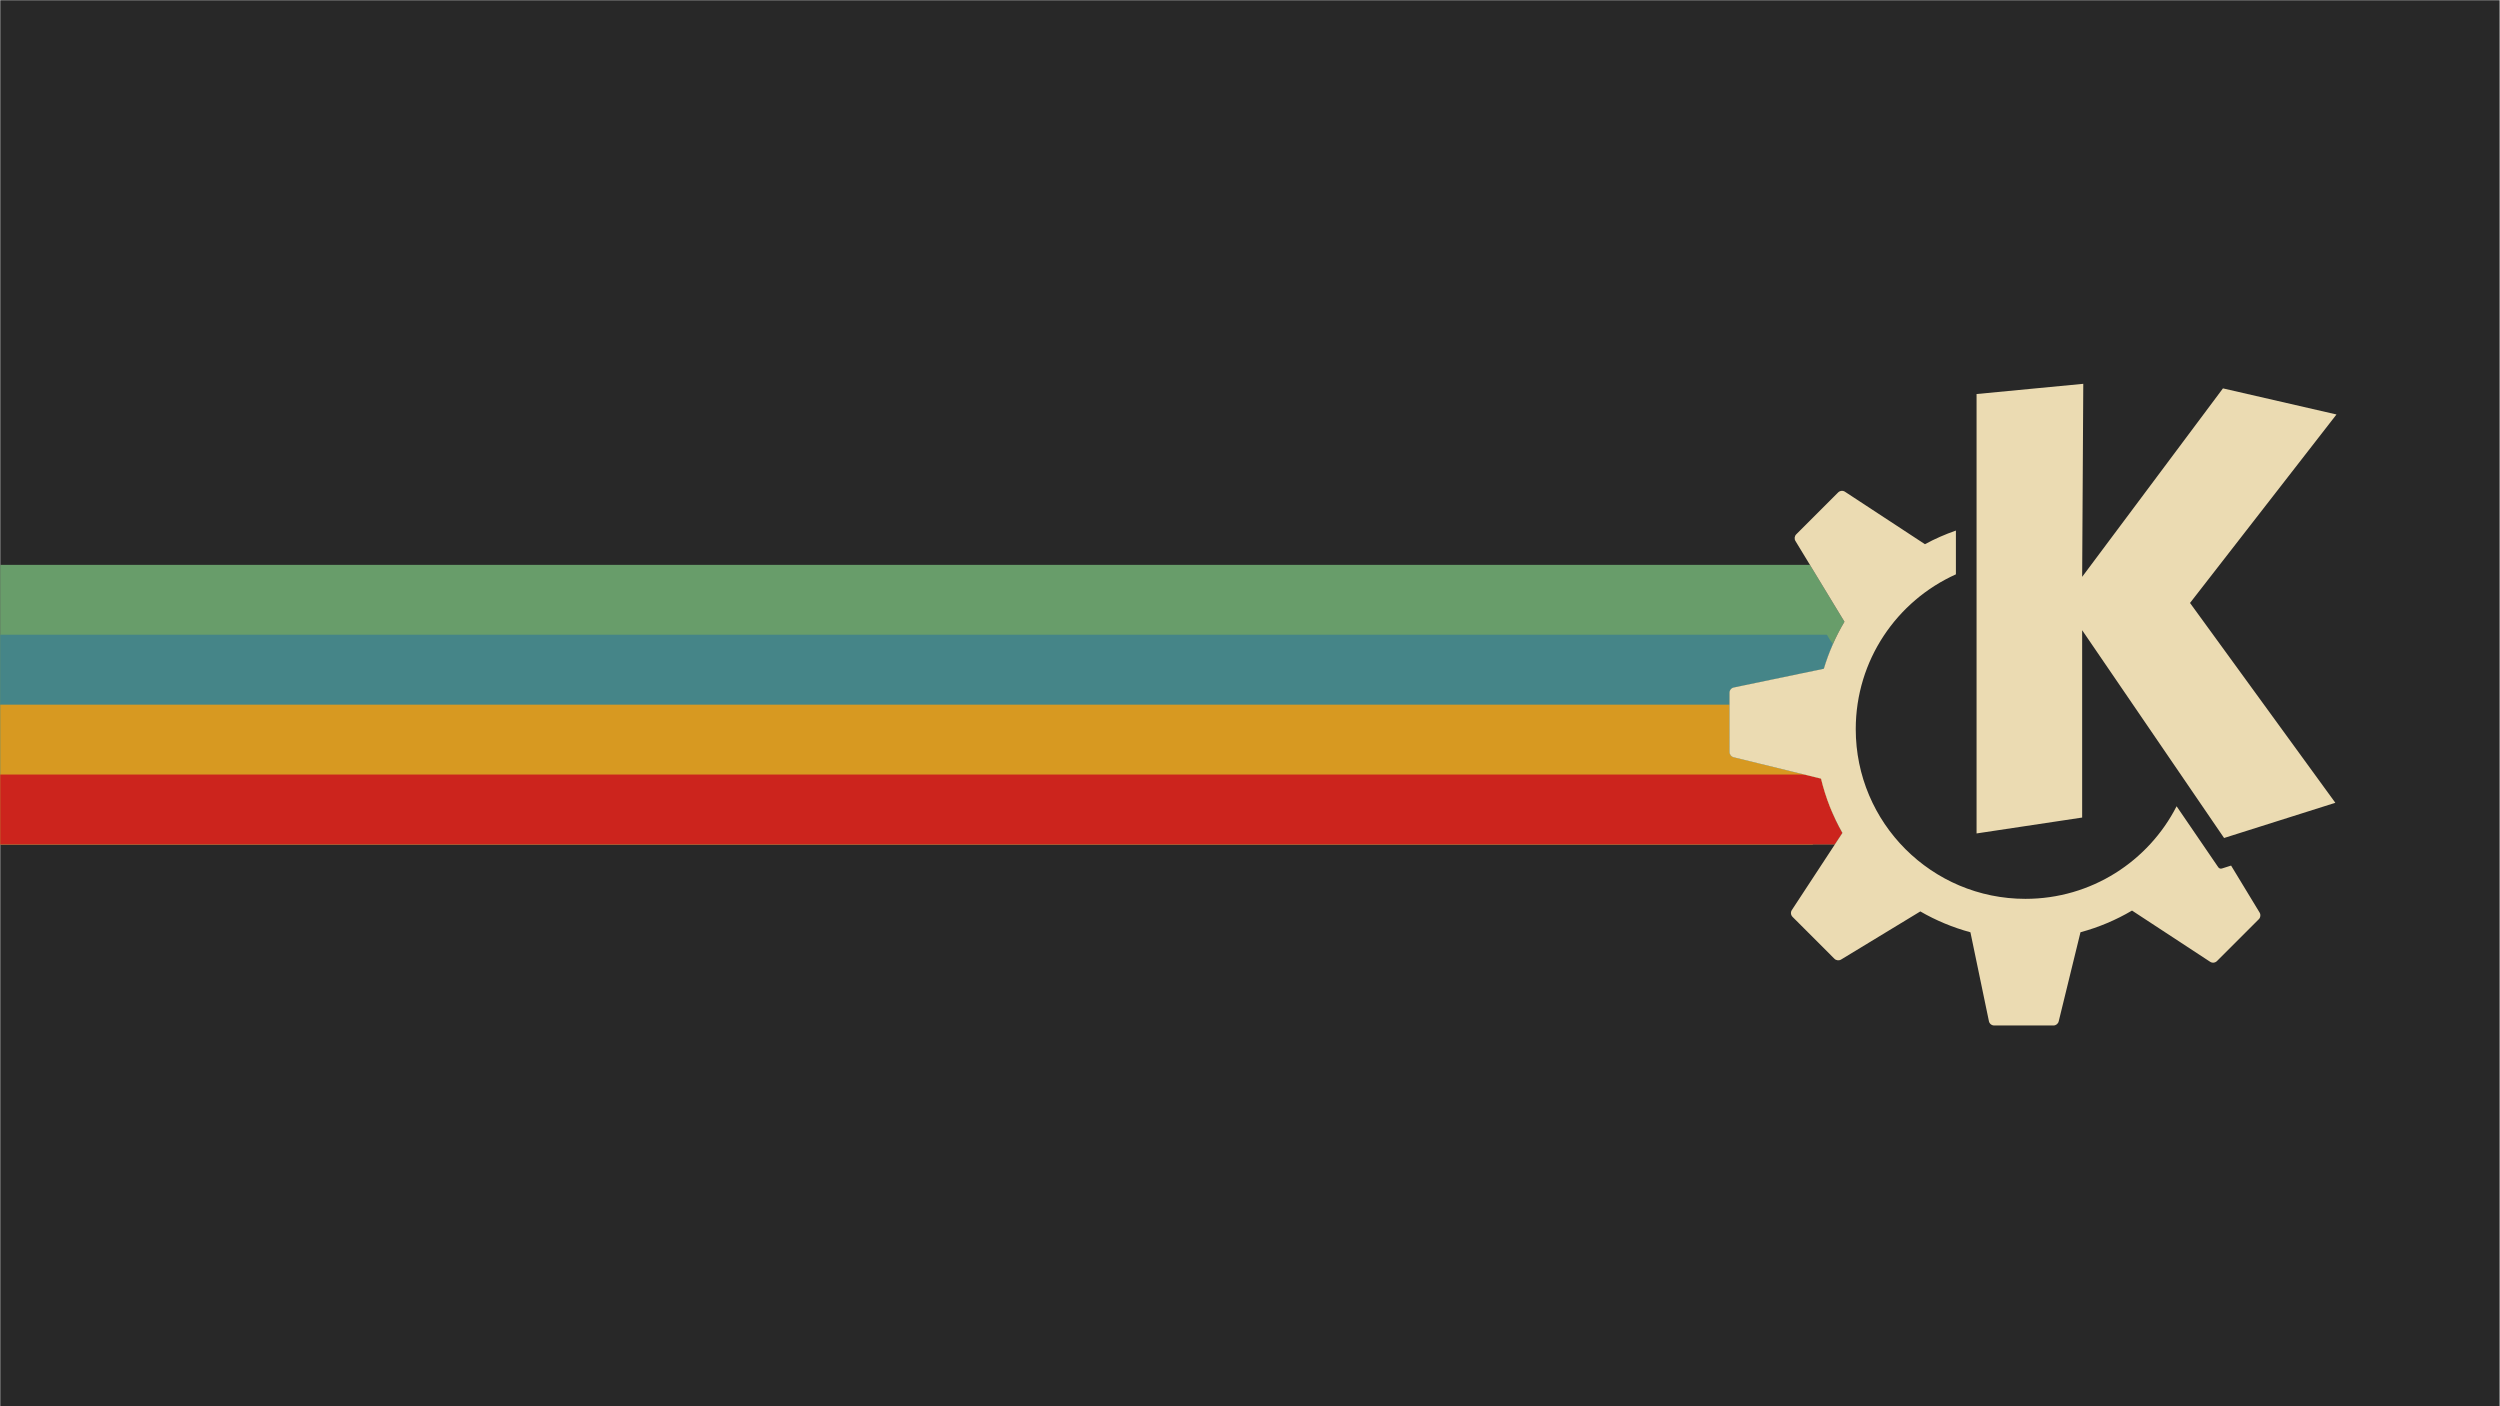<?xml version="1.0" encoding="UTF-8" standalone="no"?>
<svg
   xmlns:dc="http://purl.org/dc/elements/1.1/"
   xmlns:cc="http://creativecommons.org/ns#"
   xmlns:rdf="http://www.w3.org/1999/02/22-rdf-syntax-ns#"
   xmlns:svg="http://www.w3.org/2000/svg"
   xmlns="http://www.w3.org/2000/svg"
   xmlns:xlink="http://www.w3.org/1999/xlink"
   xmlns:sodipodi="http://sodipodi.sourceforge.net/DTD/sodipodi-0.dtd"
   xmlns:inkscape="http://www.inkscape.org/namespaces/inkscape"
   version="1.1"
   id="svg5033"
   xml:space="preserve"
   width="1920"
   height="1080"
   viewBox="0 0 1920 1080"
   sodipodi:docname="gruvbox-dark-kde-scalable.svg"
   inkscape:version="1.0.1 (3bc2e813f5, 2020-09-07)"
   inkscape:export-filename="/home/fjall/1577101987penguin-silhouette-3-freesvg.org.png"
   inkscape:export-xdpi="96"
   inkscape:export-ydpi="96"><defs
     id="defs5037"><marker
       style="overflow:visible"
       id="Arrow1Lstart"
       refX="0"
       refY="0"
       orient="auto"
       inkscape:stockid="Arrow1Lstart"
       inkscape:isstock="true"><path
         transform="matrix(0.8,0,0,0.8,10,0)"
         style="fill:#c53d3d;fill-opacity:0.795;fill-rule:evenodd;stroke:none;stroke-width:1pt;stroke-opacity:1"
         d="M 0,0 5,-5 -12.5,0 5,5 Z"
         id="path2155" /></marker><clipPath
       clipPathUnits="userSpaceOnUse"
       id="clipPath5049"><path
         d="M 0,600 H 600 V 0 H 0 Z"
         id="path5047"
         inkscape:connector-curvature="0" /></clipPath><marker
       style="overflow:visible"
       id="Arrow1Lstart-53"
       refX="0"
       refY="0"
       orient="auto"
       inkscape:stockid="Arrow1Lstart"
       inkscape:isstock="true"><path
         transform="matrix(0.8,0,0,0.8,10,0)"
         style="fill:#c53d3d;fill-opacity:0.795;fill-rule:evenodd;stroke:none;stroke-width:1pt;stroke-opacity:1"
         d="M 0,0 5,-5 -12.5,0 5,5 Z"
         id="path2155-5" /></marker><clipPath
       clipPathUnits="userSpaceOnUse"
       id="clipPath5049-6"><path
         d="M 0,600 H 600 V 0 H 0 Z"
         id="path5047-2"
         inkscape:connector-curvature="0" /></clipPath><marker
       style="overflow:visible"
       id="Arrow1Lstart-5"
       refX="0"
       refY="0"
       orient="auto"
       inkscape:stockid="Arrow1Lstart"
       inkscape:isstock="true"><path
         transform="matrix(0.8,0,0,0.8,10,0)"
         style="fill:#c53d3d;fill-opacity:0.795;fill-rule:evenodd;stroke:none;stroke-width:1pt;stroke-opacity:1"
         d="M 0,0 5,-5 -12.5,0 5,5 Z"
         id="path2155-3" /></marker><clipPath
       clipPathUnits="userSpaceOnUse"
       id="clipPath5049-5"><path
         d="M 0,600 H 600 V 0 H 0 Z"
         id="path5047-6"
         inkscape:connector-curvature="0" /></clipPath><marker
       style="overflow:visible"
       id="Arrow1Lstart-3"
       refX="0"
       refY="0"
       orient="auto"
       inkscape:stockid="Arrow1Lstart"
       inkscape:isstock="true"><path
         transform="matrix(0.8,0,0,0.8,10,0)"
         style="fill:#c53d3d;fill-opacity:0.795;fill-rule:evenodd;stroke:none;stroke-width:1pt;stroke-opacity:1"
         d="M 0,0 5,-5 -12.5,0 5,5 Z"
         id="path2155-56" /></marker><clipPath
       clipPathUnits="userSpaceOnUse"
       id="clipPath5049-2"><path
         d="M 0,600 H 600 V 0 H 0 Z"
         id="path5047-91"
         inkscape:connector-curvature="0" /></clipPath><marker
       style="overflow:visible"
       id="Arrow1Lstart-5-2"
       refX="0"
       refY="0"
       orient="auto"
       inkscape:stockid="Arrow1Lstart"
       inkscape:isstock="true"><path
         transform="matrix(0.8,0,0,0.8,10,0)"
         style="fill:#c53d3d;fill-opacity:0.795;fill-rule:evenodd;stroke:none;stroke-width:1pt;stroke-opacity:1"
         d="M 0,0 5,-5 -12.5,0 5,5 Z"
         id="path2155-3-7" /></marker><clipPath
       clipPathUnits="userSpaceOnUse"
       id="clipPath5049-5-0"><path
         d="M 0,600 H 600 V 0 H 0 Z"
         id="path5047-6-9"
         inkscape:connector-curvature="0" /></clipPath><marker
       style="overflow:visible"
       id="Arrow1Lstart-1"
       refX="0"
       refY="0"
       orient="auto"
       inkscape:stockid="Arrow1Lstart"
       inkscape:isstock="true"><path
         transform="matrix(0.8,0,0,0.8,10,0)"
         style="fill:#c53d3d;fill-opacity:0.795;fill-rule:evenodd;stroke:none;stroke-width:1pt;stroke-opacity:1"
         d="M 0,0 5,-5 -12.5,0 5,5 Z"
         id="path2155-8" /></marker><clipPath
       clipPathUnits="userSpaceOnUse"
       id="clipPath5049-7"><path
         d="M 0,600 H 600 V 0 H 0 Z"
         id="path5047-9"
         inkscape:connector-curvature="0" /></clipPath><linearGradient
       x1="112.499"
       y1="6.137"
       x2="112.499"
       y2="129.347"
       id="path1082_2_"
       gradientUnits="userSpaceOnUse"
       gradientTransform="translate(287,-83)"><stop
         id="stop193"
         style="stop-color:#ffffff;stop-opacity:0"
         offset="0" /><stop
         id="stop195"
         style="stop-color:#ffffff;stop-opacity:0.275"
         offset="1" /><midPointStop
         offset="0"
         style="stop-color:#FFFFFF"
         id="midPointStop197" /><midPointStop
         offset="0.5"
         style="stop-color:#FFFFFF"
         id="midPointStop199" /><midPointStop
         offset="1"
         style="stop-color:#000000"
         id="midPointStop201" /></linearGradient><linearGradient
       x1="541.335"
       y1="104.507"
       x2="606.912"
       y2="303.14"
       id="linearGradient2544"
       xlink:href="#path1082_2_"
       gradientUnits="userSpaceOnUse"
       gradientTransform="matrix(-0.394,0,0,0.394,357.52,122.002)" /><linearGradient
       id="linearGradient3388"><stop
         id="stop3390"
         style="stop-color:#000000;stop-opacity:0"
         offset="0" /><stop
         id="stop3392"
         style="stop-color:#000000;stop-opacity:0.371"
         offset="1" /></linearGradient><linearGradient
       x1="490.723"
       y1="237.724"
       x2="490.723"
       y2="183.964"
       id="linearGradient4416"
       xlink:href="#linearGradient3388"
       gradientUnits="userSpaceOnUse"
       gradientTransform="matrix(0.749,0,0,0.749,-35.46,91.441)" /></defs><sodipodi:namedview
     pagecolor="#ffffff"
     bordercolor="#666666"
     borderopacity="1"
     objecttolerance="10"
     gridtolerance="10"
     guidetolerance="10"
     inkscape:pageopacity="0"
     inkscape:pageshadow="2"
     inkscape:window-width="1920"
     inkscape:window-height="1052"
     id="namedview5035"
     showgrid="false"
     inkscape:zoom="0.54527693"
     inkscape:cx="751.10116"
     inkscape:cy="593.6237"
     inkscape:window-x="0"
     inkscape:window-y="28"
     inkscape:window-maximized="1"
     inkscape:current-layer="g5041"
     inkscape:document-rotation="0"
     inkscape:snap-global="true"
     showguides="true"
     inkscape:guide-bbox="true"
     fit-margin-top="0"
     fit-margin-left="0"
     fit-margin-right="0"
     fit-margin-bottom="0"
     inkscape:snap-bbox="false"
     inkscape:bbox-paths="false"
     inkscape:object-paths="true"><inkscape:grid
       type="xygrid"
       id="grid997"
       originx="762.725"
       originy="-128.563" /></sodipodi:namedview><g
     id="g5041"
     inkscape:groupmode="layer"
     inkscape:label="penguin-clipart-publicdomainvectors.org"
     transform="matrix(1.333,0,0,-1.333,762.725,671.437)"><g
       id="g956"
       transform="translate(46.384,0.711)" /><g
       id="g944"
       transform="translate(96.726,0.711)" /><g
       id="g2750"><rect
         style="fill:#282828;fill-opacity:1;fill-rule:nonzero;stroke-width:78.727;stroke-linecap:round;stroke-linejoin:round;paint-order:stroke markers fill"
         id="rect1025"
         width="1440"
         height="810"
         x="-572.043"
         y="-503.578"
         transform="scale(1,-1)" /><path
         id="path1033"
         style="fill:#689d6a;fill-opacity:1;stroke:none;stroke-width:7.04;stroke-linejoin:round;stroke-miterlimit:4;stroke-dasharray:none;stroke-opacity:1;paint-order:stroke markers fill"
         d="M 0 433.75 L 0 648.527 L 1409.336 648.527 L 1415.137 639.682 C 1407.806 626.79 1402.259 612.765 1398.68 597.969 L 1331.559 581.562 C 1329.705 581.114 1328.387 579.448 1328.387 577.523 L 1328.387 532.029 C 1328.387 530.054 1329.773 528.349 1331.697 527.951 L 1400.852 513.566 C 1404.679 500.791 1410.034 488.681 1416.715 477.449 L 1390.184 433.75 L 0 433.75 z "
         transform="matrix(0.75,0,0,-0.75,-572.043,503.578)" /><path
         id="path1037"
         style="fill:#458588;fill-opacity:1;stroke:none;stroke-width:5.945;stroke-linejoin:round;stroke-miterlimit:4;stroke-dasharray:none;stroke-opacity:1;paint-order:stroke markers fill"
         d="M 0 487.443 L 0 648.527 L 1392.307 648.527 C 1395.622 640.473 1400.676 631.844 1406.994 623.135 C 1403.576 615.057 1400.78 606.65 1398.68 597.969 L 1331.559 581.562 C 1329.705 581.114 1328.387 579.448 1328.387 577.523 L 1328.387 532.029 C 1328.387 530.054 1329.773 528.349 1331.697 527.951 L 1400.852 513.566 C 1402.794 507.082 1405.134 500.771 1407.838 494.656 C 1406.314 492.566 1404.735 490.152 1403.244 487.443 L 0 487.443 z "
         transform="matrix(0.75,0,0,-0.75,-572.043,503.578)" /><path
         id="path1041"
         style="fill:#d79921;fill-opacity:1;stroke:none;stroke-width:4.854;stroke-linejoin:round;stroke-miterlimit:4;stroke-dasharray:none;stroke-opacity:1;paint-order:stroke markers fill"
         d="M 0 541.139 L 0 648.527 L 1392.307 648.527 C 1395.622 640.473 1400.676 631.844 1406.994 623.135 C 1403.576 615.057 1400.78 606.65 1398.68 597.969 L 1331.559 581.562 C 1329.705 581.114 1328.387 579.448 1328.387 577.523 L 1328.387 541.139 L 0 541.139 z "
         transform="matrix(0.75,0,0,-0.75,-572.043,503.578)" /><path
         id="path1045"
         style="fill:#cc241d;fill-opacity:1;stroke:none;stroke-width:3.486;stroke-linejoin:round;stroke-miterlimit:4;stroke-dasharray:none;stroke-opacity:1;paint-order:stroke markers fill"
         d="M 0 594.832 L 0 648.527 L 1409.336 648.527 L 1415.137 639.682 C 1407.806 626.79 1402.259 612.765 1398.68 597.969 L 1385.848 594.832 L 0 594.832 z "
         transform="matrix(0.75,0,0,-0.75,-572.043,503.578)" /><path
         d="m 628.081,282.569 -61.482,-5.886 V 23.519 l 60.832,9.158 V 140.615 l 81.77,-119.717 64.104,20.283 -83.73,115.133 84.386,108.592 -65.41,15.039 -81.118,-108.588 z M 488.716,220.877 c -0.694,-0.073 -1.365,-0.379 -1.886,-0.903 l -24.13,-24.126 c -1.015,-1.016 -1.205,-2.595 -0.458,-3.827 l 28.252,-46.53 c -5.011,-8.424 -9.027,-17.507 -11.897,-27.088 l -51.866,-10.788 c -1.443,-0.299 -2.483,-1.577 -2.483,-3.058 V 70.435 c 0,-1.443 0.987,-2.693 2.378,-3.029 l 50.341,-12.305 c 2.684,-11.097 6.845,-21.617 12.343,-31.285 l -29.139,-44.434 c -0.813,-1.242 -0.643,-2.878 0.406,-3.924 l 24.122,-24.126 c 1.015,-1.011 2.598,-1.211 3.835,-0.467 l 45.661,27.731 c 8.969,-5.176 18.642,-9.249 28.865,-12.011 l 10.654,-51.223 c 0.3,-1.452 1.582,-2.483 3.054,-2.483 h 34.125 c 1.434,0 2.687,0.98 3.029,2.387 l 12.549,51.329 c 10.538,2.844 20.505,7.083 29.693,12.494 l 44.997,-29.503 c 1.236,-0.815 2.873,-0.652 3.924,0.397 l 24.13,24.126 c 1.02,1.02 1.203,2.598 0.454,3.827 l -16.426,27.071 -5.314,-1.681 c -0.775,-0.246 -1.619,0.039 -2.075,0.718 0,0 -10.477,15.338 -24.009,35.143 -16.176,-31.659 -49.087,-53.345 -87.091,-53.345 -53.995,0 -97.77,43.777 -97.77,97.775 0,39.723 23.693,73.885 57.705,89.188 v 25.224 c -6.19,-2.166 -12.175,-4.777 -17.858,-7.873 -0.004,0.004 -0.006,0.013 -0.019,0.039 l -46.056,30.206 c -0.621,0.404 -1.339,0.568 -2.033,0.496 z"
         fill="#fcfcfc"
         id="path2038"
         style="fill:#ebdbb2;fill-opacity:1;stroke-width:10.286" /></g></g></svg>
